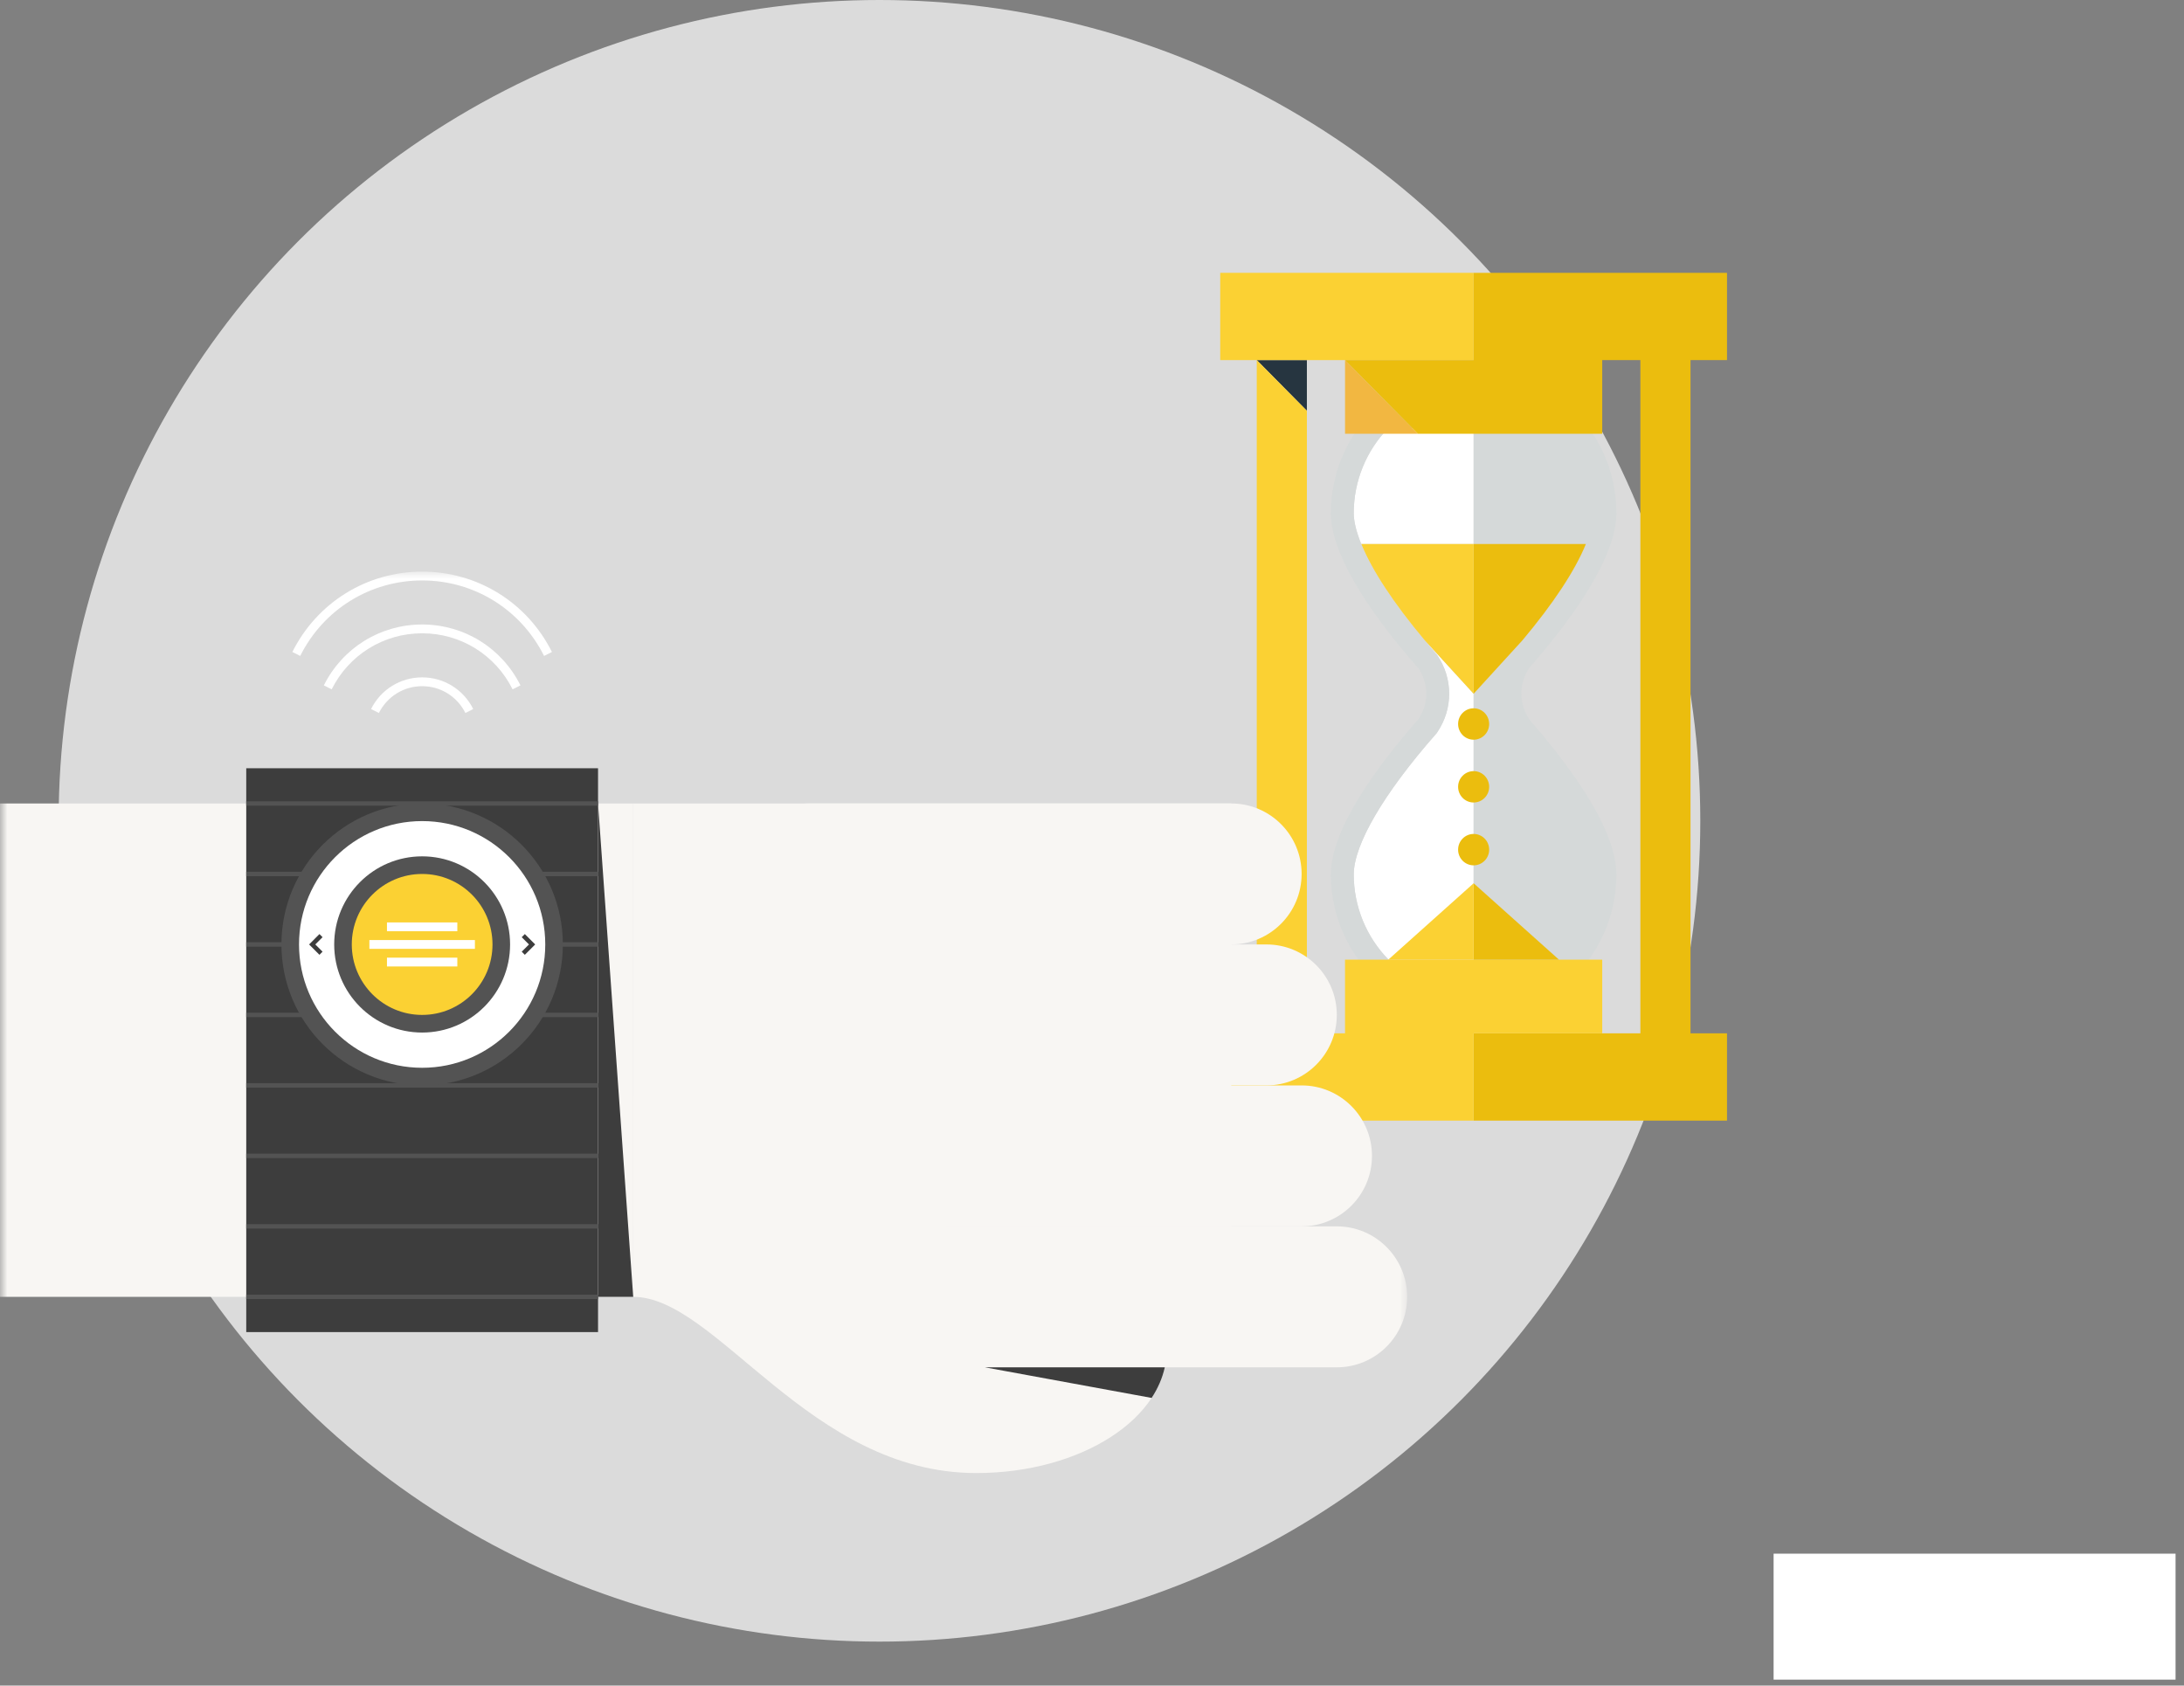<?xml version="1.0" encoding="UTF-8"?>
<svg width="149px" height="115px" viewBox="0 0 149 115" version="1.1" xmlns="http://www.w3.org/2000/svg" xmlns:xlink="http://www.w3.org/1999/xlink">
    <rect x="0" y="0" width="149" height="115" fill="#808080" stroke="none"/>
    <!-- Generator: Sketch 39 (31667) - http://www.bohemiancoding.com/sketch -->
    <title>DriverBlock/Time</title>
    <desc>Created with Sketch.</desc>
    <defs>
        <polygon id="path-1" points="0 68.713 96 68.713 96 -0 0 -0"></polygon>
    </defs>
    <g id="Page-1" stroke="none" stroke-width="1" fill="none" fill-rule="evenodd">
        <g id="Главная" transform="translate(-796, -814)">
            <g id="DriverBlock/Time" transform="translate(796, 814)">
                <circle id="Oval-6-Copy-2" fill="#DBDBDB" cx="60" cy="56" r="56"></circle>
                <polygon id="Fill-1" fill="#FFFFFF" transform="translate(134.712, 110.297) rotate(90) translate(-134.712, -110.297) " points="130.415 124.008 139.008 124.008 139.008 96.585 130.415 96.585"></polygon>
                <g id="Group-10" transform="translate(83, 18)">
                    <path d="M14.204,25.688 C14.449,25.976 14.683,26.265 14.942,26.561 L15.01,26.636 L15.066,26.721 C15.591,27.499 15.868,28.403 15.868,29.332 C15.868,30.258 15.591,31.161 15.066,31.941 L15.01,32.025 L14.942,32.102 C11.393,36.143 9.358,39.629 9.358,41.662 C9.358,43.839 10.215,45.927 11.729,47.473 L17.536,47.473 L17.536,29.332 L14.204,25.688 Z" id="Fill-4" fill="#FFFFFF"></path>
                    <path d="M11.729,11.188 C10.215,12.735 9.357,14.823 9.357,17.001 C9.357,17.586 9.548,18.305 9.875,19.114 L17.536,19.114 L17.536,11.188 L11.729,11.188 Z" id="Fill-6" fill="#FFFFFF"></path>
                    <path d="M11.729,47.473 C10.215,45.927 9.357,43.839 9.357,41.662 C9.357,39.629 11.393,36.143 14.942,32.102 L15.011,32.025 L15.066,31.941 C15.591,31.161 15.867,30.258 15.867,29.332 C15.867,28.403 15.591,27.499 15.066,26.721 L15.011,26.636 L14.942,26.561 C11.393,22.521 9.357,19.034 9.357,17.001 C9.357,14.823 10.215,12.735 11.729,11.188 L17.536,11.188 L17.536,19.114 L25.196,19.114 C25.196,19.114 23.775,22.371 20.869,25.684 C21.116,25.404 20.636,25.962 20.869,25.684 L17.536,29.332 L17.536,47.473 L11.729,47.473 Z M21.723,31.531 C21.151,30.971 20.794,30.186 20.794,29.317 C20.794,28.665 20.995,28.061 21.334,27.565 C24.069,24.445 27.276,20.122 27.276,17.001 C27.276,14.053 25.989,11.414 23.961,9.609 L11.111,9.609 C9.082,11.414 7.796,14.053 7.796,17.001 C7.796,20.137 11.034,24.487 13.776,27.608 C14.107,28.102 14.306,28.691 14.306,29.332 C14.306,29.975 14.106,30.561 13.776,31.055 C11.033,34.176 7.796,38.524 7.796,41.662 C7.796,44.608 9.082,47.247 11.111,49.052 L23.961,49.052 C25.989,47.247 27.276,44.608 27.276,41.662 C27.276,38.688 24.363,34.619 21.723,31.543 L21.723,31.531 Z" id="Fill-8" fill="#D5D9D9"></path>
                    <polygon id="Fill-10" fill="#F2B741" points="8.763 11.593 13.73 11.593 8.763 6.567"></polygon>
                    <path d="M18.596,39.968 C18.596,40.56 18.121,41.038 17.536,41.038 C16.951,41.038 16.477,40.56 16.477,39.968 C16.477,39.376 16.951,38.896 17.536,38.896 C18.121,38.896 18.596,39.376 18.596,39.968" id="Fill-12" fill="#EBBD0E"></path>
                    <path d="M18.596,35.681 C18.596,36.274 18.121,36.751 17.536,36.751 C16.951,36.751 16.477,36.274 16.477,35.681 C16.477,35.089 16.951,34.61 17.536,34.61 C18.121,34.61 18.596,35.089 18.596,35.681" id="Fill-14" fill="#EBBD0E"></path>
                    <path d="M18.596,31.394 C18.596,31.987 18.121,32.467 17.536,32.467 C16.951,32.467 16.477,31.987 16.477,31.394 C16.477,30.802 16.951,30.323 17.536,30.323 C18.121,30.323 18.596,30.802 18.596,31.394" id="Fill-16" fill="#EBBD0E"></path>
                    <polygon id="Fill-18" fill="#263540" points="6.16 6.567 2.741 6.567 6.16 10.026"></polygon>
                    <polygon id="Fill-20" fill="#FBD133" points="0.248 6.567 17.535 6.567 17.535 0.614 0.248 0.614"></polygon>
                    <polygon id="Fill-22" fill="#EBBD0E" points="34.822 6.567 34.822 0.614 17.536 0.614 17.536 6.567 8.762 6.567 13.73 11.593 26.31 11.593 26.31 6.567 28.912 6.567 28.912 52.499 17.536 52.499 17.536 58.453 34.822 58.453 34.822 52.499 32.333 52.499 32.333 6.567"></polygon>
                    <polygon id="Fill-23" fill="#FBD133" points="21.341 47.473 8.762 47.473 8.762 52.499 6.161 52.499 6.161 10.026 2.741 6.567 2.741 52.499 0.249 52.499 0.249 58.453 17.536 58.453 17.536 52.499 26.31 52.499 26.31 47.473"></polygon>
                    <path d="M25.196,19.114 L17.536,19.114 L17.536,29.332 L20.869,25.684 C22.99,23.16 24.469,20.901 25.196,19.114" id="Fill-24" fill="#EBBD0E"></path>
                    <path d="M9.876,19.114 C10.601,20.901 12.082,23.163 14.204,25.688 L17.536,29.332 L17.536,19.114 L9.876,19.114 Z" id="Fill-25" fill="#FBD133"></path>
                    <polygon id="Fill-26" fill="#EBBD0E" points="17.536 42.261 17.536 47.473 23.358 47.473"></polygon>
                    <polygon id="Fill-27" fill="#FBD133" points="11.714 47.473 17.536 47.473 17.536 42.261"></polygon>
                </g>
                <g id="Page-1" transform="translate(0, 39)">
                    <mask id="mask-2" fill="white">
                        <use xlink:href="#path-1"></use>
                    </mask>
                    <g id="Clip-4"></g>
                    <polygon id="Fill-3" fill="#F8F6F3" mask="url(#mask-2)" points="43.201 44.669 84.001 44.669 84.001 15.818 43.201 15.818"></polygon>
                    <path d="M55.201,49.478 C55.201,52.133 57.35,54.286 60.001,54.286 L91.201,54.286 C93.851,54.286 96.001,52.133 96.001,49.478 C96.001,46.822 93.851,44.669 91.201,44.669 L60.001,44.669 C57.35,44.669 55.201,46.822 55.201,49.478" id="Fill-5" fill="#F8F6F3" mask="url(#mask-2)"></path>
                    <path d="M55.201,39.86 C55.201,42.516 57.35,44.669 60.001,44.669 L88.801,44.669 C91.451,44.669 93.601,42.516 93.601,39.86 C93.601,37.205 91.451,35.053 88.801,35.053 L60.001,35.053 C57.35,35.053 55.201,37.205 55.201,39.86" id="Fill-6" fill="#F8F6F3" mask="url(#mask-2)"></path>
                    <path d="M52.801,30.243 C52.801,32.899 54.95,35.052 57.601,35.052 L86.401,35.052 C89.051,35.052 91.201,32.899 91.201,30.243 C91.201,27.588 89.051,25.435 86.401,25.435 L57.601,25.435 C54.95,25.435 52.801,27.588 52.801,30.243" id="Fill-7" fill="#F8F6F3" mask="url(#mask-2)"></path>
                    <path d="M50.401,20.626 C50.401,23.282 52.55,25.435 55.201,25.435 L84.001,25.435 C86.651,25.435 88.801,23.282 88.801,20.626 C88.801,17.97 86.651,15.817 84.001,15.817 L55.201,15.817 C52.55,15.817 50.401,17.97 50.401,20.626" id="Fill-8" fill="#F8F6F3" mask="url(#mask-2)"></path>
                    <path d="M57.601,54.286 C54.95,54.286 52.801,52.133 52.801,49.478 C52.801,46.822 54.95,44.669 57.601,44.669 C60.251,44.669 62.401,46.822 62.401,49.478 C62.401,52.133 60.251,54.286 57.601,54.286" id="Fill-9" fill="#FFFFFF" mask="url(#mask-2)"></path>
                    <path d="M66.601,44.669 C65.92,44.669 65.203,44.719 64.463,44.812 C64.862,44.255 65.101,43.918 65.101,43.918 L43.199,35.804 L43.199,49.478 C48.899,49.478 55.201,61.499 66.601,61.499 C73.779,61.499 79.6,57.732 79.6,53.084 C79.6,48.438 73.779,44.669 66.601,44.669" id="Fill-10" fill="#F8F6F3" mask="url(#mask-2)"></path>
                    <polygon id="Fill-11" fill="#F8F6F3" mask="url(#mask-2)" points="0 49.478 43.2 49.478 43.2 15.818 0 15.818"></polygon>
                    <path d="M78.569,56.374 C79,55.716 79.305,55.017 79.467,54.287 L67.2,54.287 L78.569,56.374 Z" id="Fill-12" fill="#3D3D3D" mask="url(#mask-2)"></path>
                    <polygon id="Fill-13" fill="#3D3D3D" mask="url(#mask-2)" points="16.8 51.882 40.8 51.882 40.8 13.414 16.8 13.414"></polygon>
                    <polygon id="Fill-14" fill="#535353" mask="url(#mask-2)" points="16.8 15.968 40.8 15.968 40.8 15.668 16.8 15.668"></polygon>
                    <polygon id="Fill-15" fill="#535353" mask="url(#mask-2)" points="16.8 20.777 40.8 20.777 40.8 20.476 16.8 20.476"></polygon>
                    <polygon id="Fill-16" fill="#535353" mask="url(#mask-2)" points="16.8 25.586 40.8 25.586 40.8 25.285 16.8 25.285"></polygon>
                    <polygon id="Fill-17" fill="#535353" mask="url(#mask-2)" points="16.8 30.394 40.8 30.394 40.8 30.094 16.8 30.094"></polygon>
                    <polygon id="Fill-18" fill="#535353" mask="url(#mask-2)" points="16.8 35.203 40.8 35.203 40.8 34.902 16.8 34.902"></polygon>
                    <polygon id="Fill-19" fill="#535353" mask="url(#mask-2)" points="16.8 40.011 40.8 40.011 40.8 39.71 16.8 39.71"></polygon>
                    <polygon id="Fill-20" fill="#535353" mask="url(#mask-2)" points="16.8 44.819 40.8 44.819 40.8 44.519 16.8 44.519"></polygon>
                    <polygon id="Fill-21" fill="#535353" mask="url(#mask-2)" points="16.8 49.628 40.8 49.628 40.8 49.327 16.8 49.327"></polygon>
                    <path d="M38.4,25.435 C38.4,30.746 34.102,35.052 28.8,35.052 C23.497,35.052 19.2,30.746 19.2,25.435 C19.2,20.123 23.497,15.817 28.8,15.817 C34.102,15.817 38.4,20.123 38.4,25.435" id="Fill-22" fill="#535353" mask="url(#mask-2)"></path>
                    <path d="M37.2,25.435 C37.2,30.082 33.439,33.85 28.8,33.85 C24.161,33.85 20.4,30.082 20.4,25.435 C20.4,20.787 24.161,17.019 28.8,17.019 C33.439,17.019 37.2,20.787 37.2,25.435" id="Fill-23" fill="#FFFFFF" mask="url(#mask-2)"></path>
                    <path d="M34.8,25.435 C34.8,28.754 32.113,31.446 28.8,31.446 C25.487,31.446 22.8,28.754 22.8,25.435 C22.8,22.116 25.487,19.424 28.8,19.424 C32.113,19.424 34.8,22.116 34.8,25.435" id="Fill-24" fill="#535353" mask="url(#mask-2)"></path>
                    <path d="M33.6,25.435 C33.6,28.09 31.451,30.243 28.8,30.243 C26.149,30.243 24,28.09 24,25.435 C24,22.779 26.149,20.626 28.8,20.626 C31.451,20.626 33.6,22.779 33.6,25.435" id="Fill-25" fill="#FBD133" mask="url(#mask-2)"></path>
                    <path d="M37.119,5.751 C35.53,2.574 32.343,0.601 28.8,0.601 C25.258,0.601 22.071,2.574 20.482,5.751 L19.945,5.482 C21.637,2.1 25.03,0 28.8,0 C32.571,0 35.964,2.1 37.655,5.482 L37.119,5.751 Z" id="Fill-26" fill="#FFFFFF" mask="url(#mask-2)"></path>
                    <path d="M34.972,8.029 C33.793,5.673 31.428,4.207 28.8,4.207 C26.172,4.207 23.808,5.673 22.628,8.029 L22.093,7.76 C23.374,5.198 25.944,3.606 28.8,3.606 C31.657,3.606 34.226,5.198 35.508,7.76 L34.972,8.029 Z" id="Fill-27" fill="#FFFFFF" mask="url(#mask-2)"></path>
                    <path d="M31.75,9.643 C31.186,8.516 30.055,7.815 28.8,7.815 C27.546,7.815 26.416,8.516 25.85,9.643 L25.315,9.374 C25.981,8.042 27.317,7.214 28.8,7.214 C30.283,7.214 31.619,8.042 32.286,9.374 L31.75,9.643 Z" id="Fill-28" fill="#FFFFFF" mask="url(#mask-2)"></path>
                    <polygon id="Fill-29" fill="#3D3D3D" mask="url(#mask-2)" points="40.8 15.817 43.2 49.477 40.8 49.477"></polygon>
                    <polygon id="Fill-30" fill="#3D3D3D" mask="url(#mask-2)" points="21.794 26.142 21.088 25.435 21.794 24.727 22.006 24.94 21.512 25.435 22.006 25.929"></polygon>
                    <polygon id="Fill-31" fill="#3D3D3D" mask="url(#mask-2)" points="35.806 26.142 35.594 25.929 36.088 25.435 35.594 24.94 35.806 24.727 36.512 25.435"></polygon>
                    <polygon id="Fill-32" fill="#FFFFFF" mask="url(#mask-2)" points="25.2 25.736 32.4 25.736 32.4 25.135 25.2 25.135"></polygon>
                    <polygon id="Fill-33" fill="#FFFFFF" mask="url(#mask-2)" points="26.4 24.534 31.2 24.534 31.2 23.933 26.4 23.933"></polygon>
                    <polygon id="Fill-34" fill="#FFFFFF" mask="url(#mask-2)" points="26.4 26.938 31.2 26.938 31.2 26.337 26.4 26.337"></polygon>
                </g>
            </g>
        </g>
    </g>
</svg>